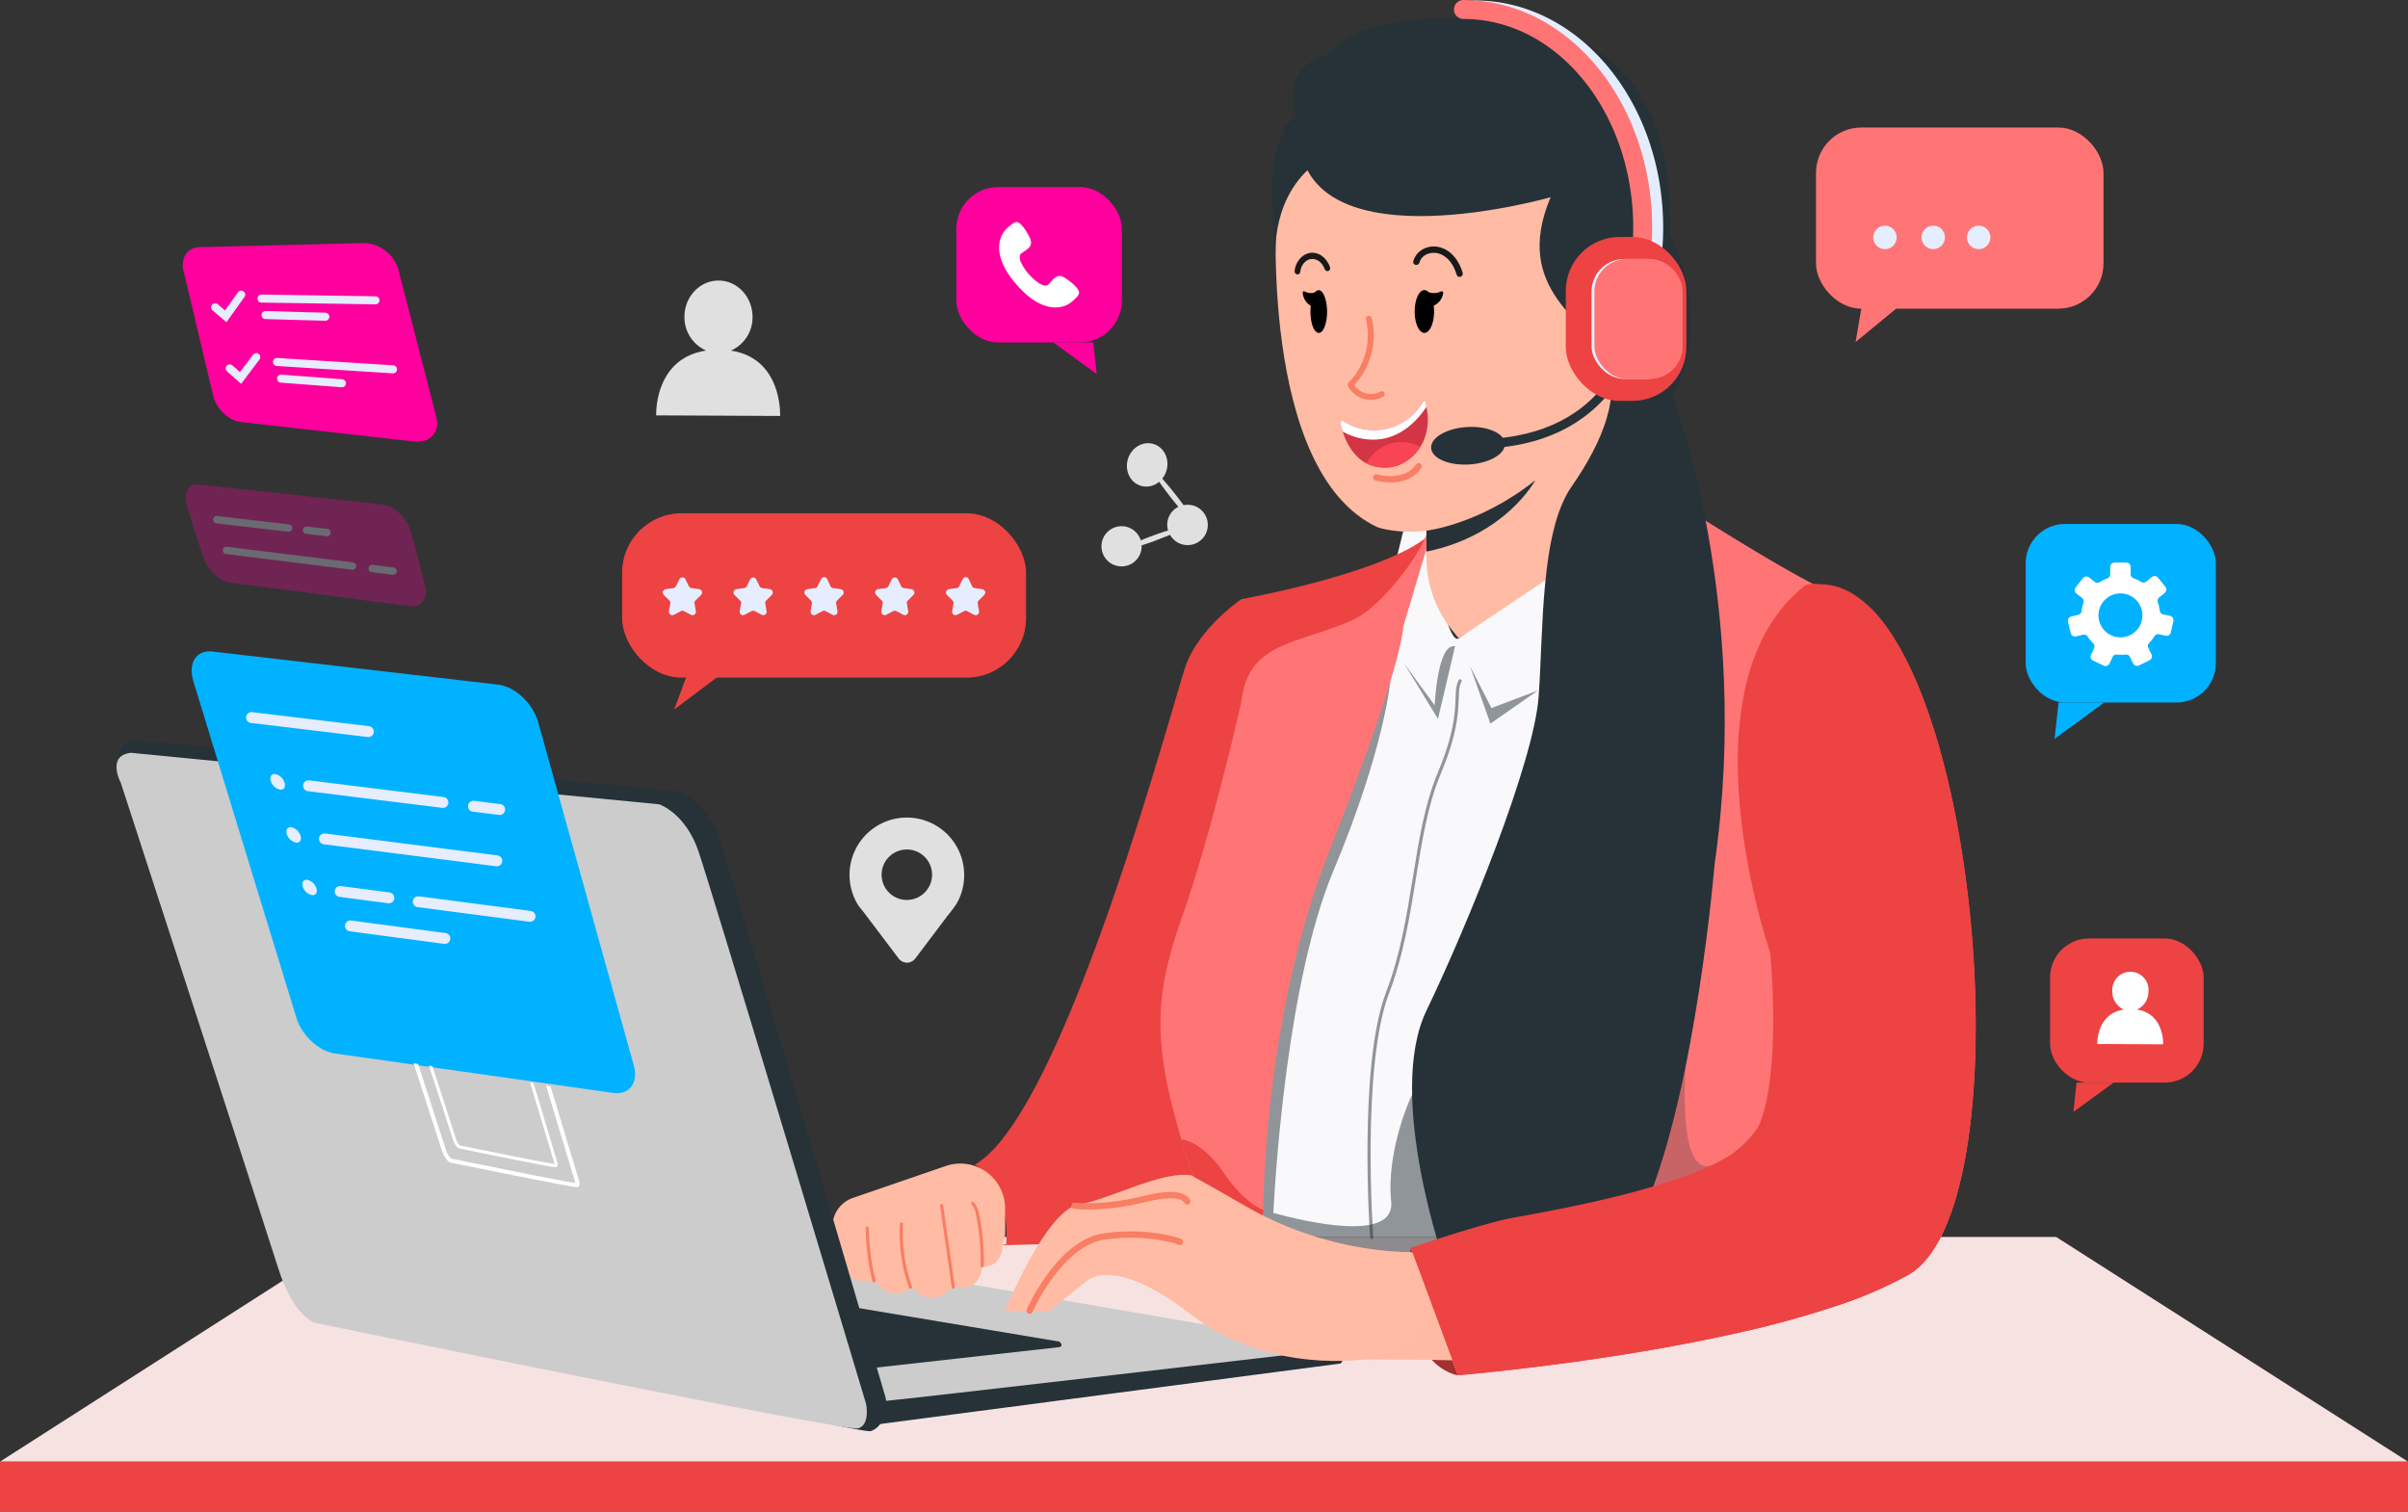 <svg xmlns="http://www.w3.org/2000/svg" viewBox="0 0 867.43 544.63"><rect x="0" y="0" width="867.43" height="544.63" fill="#333333" stroke="none"/><defs><style>.cls-1{isolation:isolate;}.cls-2{fill:#f7e2e2;}.cls-3{fill:#ff009e;}.cls-28,.cls-4{fill:#ed4343;}.cls-5{fill:#fff;}.cls-6{fill:#00b2ff;}.cls-7{fill:#e6edff;}.cls-22,.cls-8{fill:#ff7575;}.cls-9{fill:#f9f9fb;}.cls-10,.cls-12,.cls-15,.cls-23{fill:#263238;}.cls-10,.cls-22{opacity:0.25;}.cls-10,.cls-23,.cls-29{mix-blend-mode:hard-light;}.cls-11,.cls-30{fill:#ffbba4;}.cls-13{fill:#f87e64;}.cls-14{fill:#ccc;}.cls-15{mix-blend-mode:soft-light;}.cls-16{stroke:#191919;}.cls-16,.cls-31,.cls-33,.cls-34{stroke-miterlimit:10;}.cls-16,.cls-29{stroke-width:1.14px;}.cls-17{fill:#282828;}.cls-18{fill:#d23546;}.cls-19,.cls-20,.cls-26,.cls-29,.cls-31,.cls-33,.cls-34{fill:none;stroke-linecap:round;}.cls-19{stroke:#e4edfd;stroke-width:6.5px;}.cls-19,.cls-20,.cls-26,.cls-29{stroke-linejoin:round;}.cls-20{stroke:#ff7575;stroke-width:6.82px;}.cls-21{fill:#e4edfd;}.cls-22,.cls-24,.cls-28,.cls-30{mix-blend-mode:multiply;}.cls-23,.cls-29,.cls-30{opacity:0.5;}.cls-25{fill:#a32f2f;}.cls-26{stroke:#f87e64;stroke-width:2.27px;}.cls-27{fill:#f84455;}.cls-29{stroke:#263238;}.cls-31,.cls-33,.cls-34{stroke:#e6edff;}.cls-31{stroke-width:3.93px;}.cls-32{opacity:0.3;}.cls-33{stroke-width:2.66px;}.cls-34{stroke-width:2.89px;}.cls-35{fill:#e0e0e0;}</style></defs><g class="cls-1"><g id="Layer_2" data-name="Layer 2"><g id="our_service" data-name="our service"><polygon class="cls-2" points="740.66 445.64 126.49 445.64 0 526.6 867.43 526.6 740.66 445.64"/><rect class="cls-3" x="344.48" y="67.38" width="59.64" height="56" rx="15.13" transform="translate(748.61 190.76) rotate(180)"/><polygon class="cls-3" points="379.46 123.38 395.07 134.78 393.82 123.38 379.46 123.38"/><rect class="cls-4" x="738.49" y="338.11" width="55.32" height="51.94" rx="14.03"/><polygon class="cls-4" points="761.37 390.05 746.89 400.62 748.04 390.05 761.37 390.05"/><path class="cls-5" d="M384.24,100.5c-3.29-2.33-4.37-.38-6.44,1.87s-7.18-3.56-7.18-3.56S365.51,93,368,91.23s4.57-2.59,2.69-6.15c-1.78-3.35-3.4-5.11-4.47-5.09s-2.56,1.43-3.65,2.42-7.17,7.85,3.7,20.22,18.46,7.22,19.58,6.27,2.7-2.25,2.86-3.32S387.33,102.69,384.24,100.5Z"/><rect class="cls-6" x="729.71" y="188.77" width="68.51" height="64.33" rx="14.16"/><polygon class="cls-6" points="758.05 253.09 740.11 266.19 741.55 253.09 758.05 253.09"/><path class="cls-5" d="M782,227.87l.9-4.09a1.59,1.59,0,0,0-1.21-1.9l-2.51-.55A1.59,1.59,0,0,1,778,220a14.23,14.23,0,0,0-.72-3,1.58,1.58,0,0,1,.51-1.75l2-1.62a1.58,1.58,0,0,0,.23-2.23l-2.63-3.26a1.59,1.59,0,0,0-2.24-.24l-2,1.62a1.58,1.58,0,0,1-1.82.13,12.69,12.69,0,0,0-1.36-.74c-.48-.22-1-.42-1.44-.59a1.55,1.55,0,0,1-1-1.48l0-2.58a1.6,1.6,0,0,0-1.6-1.58l-4.2,0a1.59,1.59,0,0,0-1.57,1.61v2.57a1.57,1.57,0,0,1-1,1.5,14,14,0,0,0-2.8,1.37,1.58,1.58,0,0,1-1.81-.11l-2-1.59a1.6,1.6,0,0,0-2.24.27l-2.59,3.3a1.59,1.59,0,0,0,.27,2.23l2,1.59a1.59,1.59,0,0,1,.53,1.74,14.86,14.86,0,0,0-.68,3,1.59,1.59,0,0,1-1.21,1.36l-2.5.59a1.59,1.59,0,0,0-1.19,1.91l1,4.08a1.57,1.57,0,0,0,1.91,1.18l2.5-.59a1.58,1.58,0,0,1,1.69.67,14.13,14.13,0,0,0,2,2.42,1.59,1.59,0,0,1,.3,1.79l-1.1,2.33a1.58,1.58,0,0,0,.76,2.11l3.79,1.8a1.6,1.6,0,0,0,2.12-.76l1.1-2.33a1.56,1.56,0,0,1,1.57-.9,14.05,14.05,0,0,0,3.11,0,1.57,1.57,0,0,1,1.59.88l1.13,2.31a1.6,1.6,0,0,0,2.13.73l3.77-1.85a1.59,1.59,0,0,0,.72-2.13l-1.13-2.31a1.56,1.56,0,0,1,.28-1.79,14.94,14.94,0,0,0,1.92-2.45,1.54,1.54,0,0,1,1.67-.69l2.52.55A1.59,1.59,0,0,0,782,227.87Zm-21.54,1A7.92,7.92,0,1,1,771,225.1,7.92,7.92,0,0,1,760.47,228.88Z"/><rect class="cls-4" x="224.1" y="184.92" width="145.51" height="59.22" rx="21.44"/><path class="cls-7" d="M346.78,208.66l-1.25,2.54a1.25,1.25,0,0,1-.92.67l-2.8.4a1.22,1.22,0,0,0-.68,2.08l2,2a1.23,1.23,0,0,1,.35,1.08l-.48,2.78a1.22,1.22,0,0,0,1.77,1.29l2.5-1.32a1.27,1.27,0,0,1,1.14,0l2.5,1.32a1.22,1.22,0,0,0,1.77-1.29l-.48-2.78a1.26,1.26,0,0,1,.35-1.08l2-2a1.22,1.22,0,0,0-.68-2.08l-2.8-.4a1.21,1.21,0,0,1-.91-.67L349,208.66A1.22,1.22,0,0,0,346.78,208.66Z"/><path class="cls-7" d="M321.27,208.66,320,211.2a1.23,1.23,0,0,1-.92.67l-2.8.4a1.22,1.22,0,0,0-.67,2.08l2,2a1.2,1.2,0,0,1,.35,1.08l-.48,2.78a1.22,1.22,0,0,0,1.77,1.29l2.51-1.32a1.25,1.25,0,0,1,1.13,0l2.5,1.32a1.22,1.22,0,0,0,1.77-1.29l-.47-2.78a1.2,1.2,0,0,1,.35-1.08l2-2a1.22,1.22,0,0,0-.67-2.08l-2.8-.4a1.23,1.23,0,0,1-.92-.67l-1.25-2.54A1.23,1.23,0,0,0,321.27,208.66Z"/><path class="cls-7" d="M295.76,208.66l-1.25,2.54a1.23,1.23,0,0,1-.92.67l-2.79.4a1.22,1.22,0,0,0-.68,2.08l2,2a1.24,1.24,0,0,1,.36,1.08l-.48,2.78a1.22,1.22,0,0,0,1.77,1.29l2.5-1.32a1.27,1.27,0,0,1,1.14,0l2.5,1.32a1.22,1.22,0,0,0,1.77-1.29l-.48-2.78a1.2,1.2,0,0,1,.35-1.08l2-2a1.22,1.22,0,0,0-.68-2.08l-2.8-.4a1.23,1.23,0,0,1-.92-.67L298,208.66A1.23,1.23,0,0,0,295.76,208.66Z"/><path class="cls-7" d="M270.26,208.66,269,211.2a1.25,1.25,0,0,1-.92.67l-2.8.4a1.22,1.22,0,0,0-.68,2.08l2,2a1.2,1.2,0,0,1,.35,1.08l-.48,2.78a1.22,1.22,0,0,0,1.77,1.29l2.5-1.32a1.27,1.27,0,0,1,1.14,0l2.5,1.32a1.22,1.22,0,0,0,1.77-1.29l-.48-2.78a1.26,1.26,0,0,1,.35-1.08l2-2a1.22,1.22,0,0,0-.68-2.08l-2.8-.4a1.21,1.21,0,0,1-.91-.67l-1.26-2.54A1.22,1.22,0,0,0,270.26,208.66Z"/><path class="cls-7" d="M244.75,208.66l-1.25,2.54a1.23,1.23,0,0,1-.92.67l-2.8.4a1.22,1.22,0,0,0-.67,2.08l2,2a1.2,1.2,0,0,1,.35,1.08l-.48,2.78a1.22,1.22,0,0,0,1.77,1.29l2.51-1.32a1.25,1.25,0,0,1,1.13,0l2.51,1.32a1.21,1.21,0,0,0,1.76-1.29l-.47-2.78a1.2,1.2,0,0,1,.35-1.08l2-2a1.22,1.22,0,0,0-.67-2.08l-2.8-.4a1.23,1.23,0,0,1-.92-.67l-1.25-2.54A1.23,1.23,0,0,0,244.75,208.66Z"/><polygon class="cls-4" points="247.96 241.85 242.86 255.63 262.9 240.57 247.96 241.85"/><polygon class="cls-8" points="670.92 108.77 668.44 123.21 687.95 107.18 670.92 108.77"/><rect class="cls-8" x="654.18" y="45.95" width="103.56" height="65.26" rx="16.31"/><path class="cls-8" d="M687.43,459.3a148.76,148.76,0,0,1-25.42,11h0a353.91,353.91,0,0,1-36.19,9.95c-1,.19-2,.36-3,.53-5.23.91-10.32,1.77-15.18,2.56l-2,.33c-3.4.56-6.68,1.08-9.83,1.58l-1.17.19c-5.08.79-9.78,1.51-14,2.13l-1.77.25c-2.61.39-5,.73-7.19,1l-.87.12-.84.11-.82.12c-2.41.33-4.46.59-6.09.79l-.85.11-.18,0-.89.1-.76.09a3.08,3.08,0,0,0-.46,0h-.1l-.34,0-.7.05h-.12l-18.84-38.13h0l-1.33-2.67-.36-.74-18.27,3.45s.11-2.41.39-6.78c2-31.61,12.78-165.86,53-231.12l43.26-8.58-11.49-24.08s31.15,20,47.88,28.6a163.22,163.22,0,0,0,15.29,7c2,.76,3.93,1.45,5.82,2,14.79,15,25.75,47.08,31.91,83.18,2.06,12,3.57,24.39,4.53,36.77C714.72,393.84,708,447.46,687.43,459.3Z"/><path class="cls-9" d="M505.42,191.56l8.42-1.5s6.83,43.21,11.7,39.94c.76-.51,36.27-27.92,36.27-27.92L529.2,445.64H452.62s-23.78-51.1,6.87-118.79S505.42,191.56,505.42,191.56Z"/><path class="cls-10" d="M607.34,382.76s-3.71,42.49,9.86,36.88,10,1.43,10,1.43l-15.81,15.59-35.91,4.64Z"/><path class="cls-4" d="M515.38,191.56c0,.06-.07.17-.07.17-2,4.09-20.33,14.93-68.11,24.15,0,0-15.36,10.27-20.2,24.36s-43.8,161.39-75.9,179.4c0,0,12.72,5.87,11.36,28.38,0,0,56.76,2.15,68.79-24.86,0,0-.11-.28-.31-.82s-.39-1-.67-1.84a.56.56,0,0,0,0-.12c-.94-2.69-2.43-7.22-4-13,0-.1-.06-.19-.08-.29v0c-3.83-14.32-7.92-36.05-4.87-56.1,11.9-31.25,32.46-87.23,38.18-115.34,9.66-5.38,24.21-8,34.73-16.4,6.41-5.09,19.15-14.11,20.55-25.33"/><path class="cls-11" d="M513.83,186.41v14.34a41.92,41.92,0,0,0,9.66,26.78l2,2.47,53.84-36.17.89-55.89Z"/><path class="cls-11" d="M563.21,163.73c1.61-1.62,3.22-3.33,4.85-5.14l17.7-18.81-6.94-68.73H568.54l-.46-12.6S485.4-3.41,459.87,73.36c0,0-6.67,96.39,36.26,116.55,0,0,29.86,11.45,66.93-26h0Z"/><path class="cls-12" d="M602.47,142.75c15.78-28.2-1-58.21-1-58.21,3.19-77.43-54.82-79.37-85-78-32.36,1.47-37.71,13-37.71,13-18.18,4.25-11.86,22.29-11.86,22.29C456,50.28,468,51.21,468,51.21c4.7,44.47,90.58,19.84,90.58,19.84-14.22,33.49,13.83,44.79,19.76,57.9s-.91,30.12-12.22,46.37S556,227.25,554.26,251s-25.64,82.39-40.43,113.14,6.86,92,6.86,92l32.14-12.87,39.92-8.63c18.33-43.26,24.88-123.14,24.88-123.14v0C631.29,216.92,602.47,142.75,602.47,142.75Z"/><path class="cls-13" d="M493.82,144.07a9.15,9.15,0,0,1-8.19-5,1.06,1.06,0,0,1,.18-1.24,23.12,23.12,0,0,0,3.36-4.29,24.36,24.36,0,0,0,2.89-18.42,1,1,0,0,1,.18-.89,1.1,1.1,0,0,1,.87-.41,1,1,0,0,1,1,.77,25.13,25.13,0,0,1,.76,5.83,26.54,26.54,0,0,1-7,18.3,7.14,7.14,0,0,0,6,3.24,7,7,0,0,0,3.4-.88,1,1,0,0,1,.51-.13,1.07,1.07,0,0,1,1,.82,1,1,0,0,1-.5,1.14,9.2,9.2,0,0,1-4.44,1.14Z"/><path class="cls-14" d="M312.23,511.14s.78,2.47,10.72,1,159.9-20.94,159.9-20.94,1.83-.87.87-5.41L305,455l-14.12,1.93Z"/><path class="cls-15" d="M513.83,191.2S533.12,189,553.07,173c0,0-10.61,19.94-39.24,25.74Z"/><path class="cls-13" d="M497.5,141.6a7.65,7.65,0,0,1-10.35-2.94,26,26,0,0,0,7.13-18.21,24.34,24.34,0,0,0-.74-5.7.48.48,0,0,0-.93.26,25.05,25.05,0,0,1-2.95,18.84,24.08,24.08,0,0,1-3.45,4.4.5.5,0,0,0-.07.59A8.65,8.65,0,0,0,498,142.43C498.53,142.13,498,141.3,497.5,141.6Z"/><path class="cls-12" d="M307.37,493.64l74.23-8.29s1.84-.39,0-2l-81.41-13.6Z"/><path class="cls-16" d="M478.57,96.41c-1.09-3-3.56-5-6.19-4.79s-5.07,2.65-5.46,6c-.08.71.82,1,.9.24.33-2.89,2.32-5,4.64-5.13s4.33,1.5,5.25,4C478,97.45,478.81,97.09,478.57,96.41Z"/><path class="cls-12" d="M483.72,485.81s-161.11,18.76-166,19.05-6.31-1-6.31-1,3.42,5.94,0,8.94l5.73.24,165.75-21.79S484.69,489.94,483.72,485.81Z"/><path class="cls-17" d="M505.77,192.36c0-.26,0-.53,0-.8A2.22,2.22,0,0,1,505.77,192.36Z"/><path class="cls-16" d="M526.34,98.42c-1.15-3.92-3.68-7.65-7.8-8.78-3.69-1-7.83.8-8.88,4.64-.19.7.94.85,1.13.15.94-3.45,5-4.64,8.1-3.49,3.43,1.27,5.41,4.54,6.4,7.91C525.49,99.55,526.54,99.11,526.34,98.42Z"/><path class="cls-18" d="M513.37,157.34a16.11,16.11,0,0,1-6.63,8.64,15.56,15.56,0,0,1-10.53,2.26c-6.68-1.06-10.6-6.73-12.54-12.77a33.74,33.74,0,0,1-.88-3.31.45.45,0,0,1,.31-.51.43.43,0,0,1,.59-.09,21,21,0,0,0,6.66,2.88,20.33,20.33,0,0,0,12.76-1.16,20.86,20.86,0,0,0,9.3-8.18v0c-.19-.53.59-.72.85-.32l.07.09a.6.6,0,0,1,.1.32A19.87,19.87,0,0,1,513.37,157.34Z"/><path class="cls-19" d="M591.71,109.53A92,92,0,0,0,595.87,82c0-43.13-28.64-78.58-64.57-78.58"/><path class="cls-20" d="M587.58,109.53A92,92,0,0,0,591.74,82c0-43.13-28.64-78.58-64.57-78.58"/><path class="cls-12" d="M531.68,161.62c-.83,0-1.67,0-2.52,0l.08-3.4c49.9,1.29,57-36.12,57.31-37.71l3.36.58C589.84,121.46,582.32,161.62,531.68,161.62Z"/><path class="cls-12" d="M515.53,161.42c.24,3.72,6.38,6.37,13.72,5.92s13.11-3.85,12.88-7.57-6.38-6.38-13.72-5.92S515.3,157.7,515.53,161.42Z"/><rect class="cls-4" x="564.04" y="85.37" width="43.44" height="59.07" rx="19.43"/><rect class="cls-21" x="573.31" y="93.31" width="31.77" height="43.19" rx="11.74"/><rect class="cls-8" x="574.36" y="93.31" width="31.77" height="43.19" rx="11.74"/><path class="cls-22" d="M600.26,94.9c1.13,9.37,1.42,32.28-20.88,39.48a11.69,11.69,0,0,0,6.72,2.12h8.28a11.74,11.74,0,0,0,11.74-11.74V105.05A11.72,11.72,0,0,0,600.26,94.9Z"/><path d="M519.07,105a5.78,5.78,0,0,1-4.43.27,2.15,2.15,0,0,0-1.51-.76H513a.43.43,0,0,0-.34.06c-1.72.49-3.05,3.73-3.05,7.65,0,4.26,1.56,7.71,3.49,7.71s3.49-3.45,3.49-7.71a15.6,15.6,0,0,0-.14-2.09,6.06,6.06,0,0,0,2.23-1.74,5.87,5.87,0,0,0,1.2-2.75A.58.58,0,0,0,519.07,105Z"/><path d="M475.41,104.61a.32.32,0,0,0-.29-.06H475a1.77,1.77,0,0,0-1.29.76A4.26,4.26,0,0,1,470,105c-.41-.24-.78.15-.72.65a6.55,6.55,0,0,0,1,2.75,5.35,5.35,0,0,0,1.89,1.74,20,20,0,0,0-.11,2.09c0,4.26,1.33,7.71,3,7.71s3-3.45,3-7.71C478,108.34,476.87,105.1,475.41,104.61Z"/><path class="cls-23" d="M510.43,391.78c-1.65.58-11.22,22.78-9.29,41C502.75,448,469.76,440,458.69,437c.75-14.5,5.14-83.91,21.64-123.26,18.49-44.1,20.51-68.4,20.51-68.4L458.56,351.41l-6.42,85,3,1.53v5.49l12.56,7.81h51.89Z"/><g class="cls-24"><path class="cls-4" d="M433.72,433.75S418.52,385.2,418,376.8c.14,3.69,1,30-3.24,43.14l-.12.37-.05.14a8.51,8.51,0,0,1-1.85,2.73c-27.93-.35-36.63,14.9-38.89,20.57-7.41,3-12.84,4.91-12.84,4.91l54.3-1.59L415,428.55Z"/><path class="cls-4" d="M418,376.8c0-.28,0-.44,0-.44S418,376.64,418,376.8Z"/></g><path class="cls-25" d="M525.17,495.5s-22.35-2.95-17-45.9Z"/><path class="cls-26" d="M495.75,172s10.42,3.08,15.28-4"/><path class="cls-5" d="M513.83,146.62c-13,19.18-29.49,9.26-30.16,8.85a33.74,33.74,0,0,1-.88-3.31.45.45,0,0,1,.31-.51.43.43,0,0,1,.59-.09,21,21,0,0,0,6.66,2.88,20.33,20.33,0,0,0,12.76-1.16,20.86,20.86,0,0,0,9.3-8.18v0c-.19-.53.68-.78,1-.37Z"/><path class="cls-27" d="M492.15,166.89s6.31-11.88,19.56-6C511.71,160.91,505.08,172.77,492.15,166.89Z"/><path class="cls-12" d="M459.49,90.89S458,65.36,480.33,55.06c0,0-8.56-9.13-16.68.73S459.49,90.89,459.49,90.89Z"/><path class="cls-12" d="M459.53,85.64S458,60.11,480.36,49.81c0,0-8.55-9.14-16.68.72S459.53,85.64,459.53,85.64Z"/><path class="cls-12" d="M459.32,81.38s-1.5-25.53,20.84-35.83c0,0-8.56-9.14-16.68.73S459.32,81.38,459.32,81.38Z"/><path class="cls-8" d="M505.47,225.86l8.4-28.2c-.07-.25,0-5.25,0-5.25-1.24,4.75-10.83,19.3-21.13,27.53a29.31,29.31,0,0,1-7.14,4.18c-19.91,8.25-35.57,7.65-38.4,28.1,0,.35-.09.72-.14,1.08,0,0-10.38,46.35-21.39,77.47-.18.5-.35,1-.52,1.5,0,0,0,0,0,0-.66,1.91-1.27,3.75-1.83,5.56,0,0,0,0,0,.07-1.12,3.53-2.05,6.91-2.82,10.2a.06.06,0,0,0,0,0c-4.27,18.38-3.09,34.12,4.26,59.63l0,0c0,.1.05.19.07.3,1.17,4.05,2.5,8.35,4,12.95a.69.69,0,0,1,.05.13c.19.57.37,1.15.57,1.73l.1.11,23.17,22.65,2.31,3.07S452.42,373.62,479,306.2C505.77,238.41,505.47,225.86,505.47,225.86Z"/><path class="cls-11" d="M362.06,472.21s14.7-36.36,26.69-38.29,33.84-14.51,43.32-9.48,47,37.31,111,23.3l26.49,43-77-1.16s-35.2,6-63.63-16.05-37.72-11.8-37.72-11.8l-13.92,11Z"/><path class="cls-4" d="M701.35,440.83c-3.62,8.76-8.25,15.21-13.93,18.47a148.76,148.76,0,0,1-25.42,11h0a354.62,354.62,0,0,1-36.19,9.95c-8.41,1.9-16.94,3.59-25.3,5.11-39.66,7.17-75.32,10.11-75.32,10.11l-2-5.41h0l-15-40.48s5.3-1.81,12.19-4c8.37-2.67,19.08-5.86,25.39-7,35-6.11,79.85-16.45,87.09-31.32,9.35-19.19,4.79-64.08,4.79-64.08s-33-95.43,12.11-131.85a5.13,5.13,0,0,1,3.27-1c1,0,2.15.14,3.13.16a22.58,22.58,0,0,1,11.45,3.58,36.09,36.09,0,0,1,6.53,5.29c14.78,15,25.75,47.08,31.91,83.18,2,12,3.56,24.39,4.53,36.77C713.55,378.83,710.88,417.82,701.35,440.83Z"/><path class="cls-26" d="M370.9,472.21s10.74-24.56,27.08-26.78,27.08,2,27.08,2"/><path class="cls-11" d="M362.06,435.34a16.13,16.13,0,0,0-21.37-15.25l-33.51,11.52a10.82,10.82,0,0,0-7,12.69l2.45,10.51a8.68,8.68,0,0,0,7.65,6.67l5.08.48c5.68,6.78,11,3.58,13.22,1.72,7.33,8.49,14.07.52,14.07.52h0a8.34,8.34,0,0,0,1.55-.45c8.12,1.22,9.36-4.81,9.53-7.25,7.94-.05,7.45-8.39,7.45-8.39l-.23.18a9.4,9.4,0,0,0,1.16-4.51Zm-33,27.91h0Z"/><path class="cls-26" d="M387.05,434.41s9.92,1.33,24.91-2.34c6.3-1.55,13.67-2.71,15.73.77"/><path class="cls-13" d="M315.4,461.28A82.82,82.82,0,0,1,313,442.47a.57.57,0,0,0-1.14,0,84.27,84.27,0,0,0,2.41,19.11C314.48,462.29,315.58,462,315.4,461.28Z"/><path class="cls-13" d="M328.54,463.59A58.19,58.19,0,0,1,325.29,441c0-.73-1.09-.73-1.13,0a59.12,59.12,0,0,0,3.28,22.92C327.68,464.58,328.78,464.28,328.54,463.59Z"/><path class="cls-13" d="M339.74,434.16c-.1-.72-1.19-.41-1.09.31q2.1,14.7,4.21,29.4c.1.72,1.2.42,1.1-.3Q341.85,448.87,339.74,434.16Z"/><path class="cls-13" d="M353.73,443.56q-.37-3-1-5.9a8.53,8.53,0,0,0-1.93-4.5c-.51-.52-1.31.28-.8.81,1.17,1.2,1.44,2.95,1.75,4.54.38,1.94.69,3.91.93,5.88a82.3,82.3,0,0,1,.58,11.64.57.57,0,0,0,1.14,0A83.8,83.8,0,0,0,353.73,443.56Z"/><path class="cls-12" d="M48.22,266.59l196.83,18.56s9.29,3.09,14,16.63c4.33,12.36,51.55,173.07,59.72,200.9A11.68,11.68,0,0,1,317.1,513a6.87,6.87,0,0,1-3.44,2.61C309.21,516.87,121.08,472,121.08,472s-7.74-1.93-13.35-19.73-64.21-170.2-64.21-170.2S39.23,267.53,48.22,266.59Z"/><path class="cls-14" d="M47.2,271.22l190.31,18.57s9.28,3.09,14,16.63S312,505.83,312,505.83s1.55,7.54-2.9,8.8-195.54-38-195.54-38-7.73-1.93-13.34-19.73S43.52,282.05,43.52,282.05,38.2,272.16,47.2,271.22Z"/><rect class="cls-4" y="526.6" width="867.43" height="18.03"/><path class="cls-28" d="M619.09,418.66s34.46-5.36,40.46-2.26c0,0-19.38-13.25-26-10.67A38.25,38.25,0,0,1,619.09,418.66Z"/><path class="cls-28" d="M701.35,440.83c-3.62,8.76-8.25,15.21-13.93,18.47a148.76,148.76,0,0,1-25.42,11h0a354.62,354.62,0,0,1-36.19,9.95c-8.41,1.9-16.94,3.59-25.3,5.11-39.66,7.17-75.32,10.11-75.32,10.11l-2-5.41h0S676.43,474,701.35,440.83Z"/><path class="cls-23" d="M524.16,232.85c-6.38-1.35-7.35,21.28-7.35,21.28l-11-15.09L518,259Z"/><polygon class="cls-23" points="529.54 240.01 537.27 255.09 554.1 248.71 536.89 260.7 529.54 240.01"/><path class="cls-29" d="M494.12,445.84s-4.4-61.87,5.75-88.27,9.29-56.86,18.57-78.91,4.93-28.72,7.54-33.36"/><path class="cls-30" d="M473.76,490l42.31-.06,7.08.12L508.71,451.2l3.65,19.31A13.6,13.6,0,0,1,502.94,486C496.87,487.89,487.66,489.53,473.76,490Z"/><path class="cls-4" d="M425.47,410.48s7.5.41,15.33,12,14.32,13.43,14.32,13.43l-.19,2L429.76,423.8Z"/><circle class="cls-7" cx="679.01" cy="85.53" r="4.23"/><circle class="cls-7" cx="696.41" cy="85.53" r="4.23"/><circle class="cls-7" cx="712.78" cy="85.53" r="4.23"/><path class="cls-6" d="M220.79,393.75,120.54,379.53c-5.69-.81-11.83-6.49-13.73-12.72L69.66,245.48c-2-6.6,1-11.43,6.88-10.75l102.91,11.93c6.07.7,12.53,6.75,14.41,13.49L228.3,383.8C230.07,390.14,226.7,394.59,220.79,393.75Z"/><line class="cls-31" x1="90.61" y1="258.52" x2="132.71" y2="263.58"/><path class="cls-7" d="M102.51,282c.47,1.54-.27,2.66-1.65,2.49a4.58,4.58,0,0,1-3.33-3.11c-.47-1.55.27-2.66,1.65-2.49A4.54,4.54,0,0,1,102.51,282Z"/><line class="cls-31" x1="111.14" y1="283.1" x2="159.55" y2="289.11"/><line class="cls-31" x1="170.55" y1="290.48" x2="180.01" y2="291.65"/><path class="cls-7" d="M108.27,301.13c.46,1.53-.28,2.63-1.65,2.45a4.51,4.51,0,0,1-3.32-3.08c-.47-1.54.27-2.64,1.64-2.46A4.54,4.54,0,0,1,108.27,301.13Z"/><line class="cls-31" x1="116.86" y1="302.23" x2="178.98" y2="310.15"/><path class="cls-7" d="M114,320.06c.46,1.52-.28,2.6-1.65,2.42a4.54,4.54,0,0,1-3.31-3.07c-.45-1.51.28-2.6,1.65-2.42A4.54,4.54,0,0,1,114,320.06Z"/><line class="cls-31" x1="122.53" y1="321.18" x2="140.08" y2="323.48"/><line class="cls-31" x1="150.66" y1="324.87" x2="190.94" y2="330.14"/><line class="cls-31" x1="126.24" y1="333.58" x2="160.26" y2="338.11"/><g class="cls-32"><path class="cls-3" d="M147.69,218.42l-64.87-8.55c-3.86-.51-8.19-4.67-9.69-9.32l-5.78-18c-1.55-4.82.36-8.4,4.3-8l66.16,7.21c4.33.48,8.94,5,10.27,10l5,18.79C154.34,215.52,151.93,219,147.69,218.42Z"/><line class="cls-33" x1="78.09" y1="187.23" x2="103.99" y2="190.26"/><line class="cls-33" x1="110.43" y1="191.01" x2="117.82" y2="191.87"/><line class="cls-33" x1="81.58" y1="198.3" x2="126.97" y2="203.94"/><line class="cls-33" x1="134.08" y1="204.82" x2="141.62" y2="205.76"/></g><path class="cls-3" d="M149.06,159.05l-62.24-7c-4.45-.49-8.9-4.71-10-9.41L66.11,97.53C65,93,67.52,89.16,71.76,89.06l59.1-1.49a13.34,13.34,0,0,1,12.63,9.48l13.66,53.14C158.58,155.74,154.9,159.7,149.06,159.05Z"/><polyline class="cls-34" points="77.49 110.7 81.32 113.96 86.89 106.15"/><line class="cls-34" x1="94.2" y1="107.57" x2="135.25" y2="108.2"/><line class="cls-34" x1="95.65" y1="113.51" x2="117.2" y2="114.11"/><polyline class="cls-34" points="82.76 132.72 86.65 136.17 92.33 128.64"/><line class="cls-34" x1="99.77" y1="130.41" x2="141.58" y2="133.06"/><line class="cls-34" x1="101.24" y1="136.42" x2="123.18" y2="138.08"/><path class="cls-35" d="M263.3,126.32a13.09,13.09,0,0,0,7.79-12.1c0-7.23-5.44-13.11-12.21-13.14s-12.29,5.8-12.32,13a13.08,13.08,0,0,0,7.82,12.22c-18.88,2.84-18,23.35-18,23.35l44.63.21S282,129.14,263.3,126.32Z"/><path class="cls-5" d="M769.79,363.72a7,7,0,0,0,4.14-6.43,6.53,6.53,0,1,0-13-.06,6.92,6.92,0,0,0,4.15,6.49c-10,1.51-9.57,12.41-9.57,12.41l23.71.11S779.73,365.22,769.79,363.72Z"/><path class="cls-35" d="M410.87,175a7.06,7.06,0,0,0,6.68-1.43c1.16,1.66,2.63,3.65,4.29,5.76.92,1.16,1.81,2.25,2.65,3.26a7.22,7.22,0,0,0-3.72,8.52c-1.57.49-3.33,1.08-5.23,1.78-1.67.61-3.22,1.22-4.6,1.8a7.24,7.24,0,1,0,0,4.26,7,7,0,0,0,.3-2.48c1.52-.47,3.21-1,5-1.71s3.71-1.42,5.24-2.07A7.27,7.27,0,1,0,426.36,182c-.88-1.21-1.88-2.52-2.95-3.88-1.72-2.19-3.35-4.14-4.72-5.68a8.63,8.63,0,0,0,1.46-2.75c1.31-4.15-.72-8.5-4.54-9.7s-8,1.18-9.28,5.34S407.05,173.78,410.87,175Z"/><path class="cls-35" d="M347.32,315.24a20.65,20.65,0,1,0-38.45,10.43h0l.06.08c.79,1.33,1.78,2.28,2.79,3.69l12,15.88a3.74,3.74,0,0,0,6,0l11.79-15.62a43.59,43.59,0,0,0,3-4l.05-.05h0A20.53,20.53,0,0,0,347.32,315.24Zm-20.65,9a9.09,9.09,0,1,1,9.09-9.09A9.09,9.09,0,0,1,326.67,324.23Z"/><path class="cls-5" d="M198.32,391.41l-1.63-.32c4.05,13.34,10.09,33.48,10.53,34.93,0,.06,0,.13,0,.19-4.56-.65-28.49-5.46-44.59-8.77-.21-.12-1.26-.83-2.15-3.64s-6.23-19.28-9.87-30.49l-1.62-.25c3.64,11.19,9.22,28.4,10.1,31.18,1.31,4.16,3.12,4.61,3.12,4.61S206.92,428,208,427.74s.68-2.06.68-2.06S202.53,405.28,198.32,391.41Z"/><path class="cls-5" d="M192.17,390.22l-1.24-.23c3,9.9,8.46,28,8.82,29.24a.71.71,0,0,1,0,.14c-3.47-.49-21.71-4.16-34-6.68-.16-.09-1-.63-1.64-2.78s-5.66-17.49-8.35-25.79l-1.24-.19c2.65,8.15,7.79,24,8.53,26.32,1,3.17,2.38,3.52,2.38,3.52s34.06,7,34.86,6.77.51-1.57.51-1.57S195.33,400.6,192.17,390.22Z"/></g></g></g></svg>